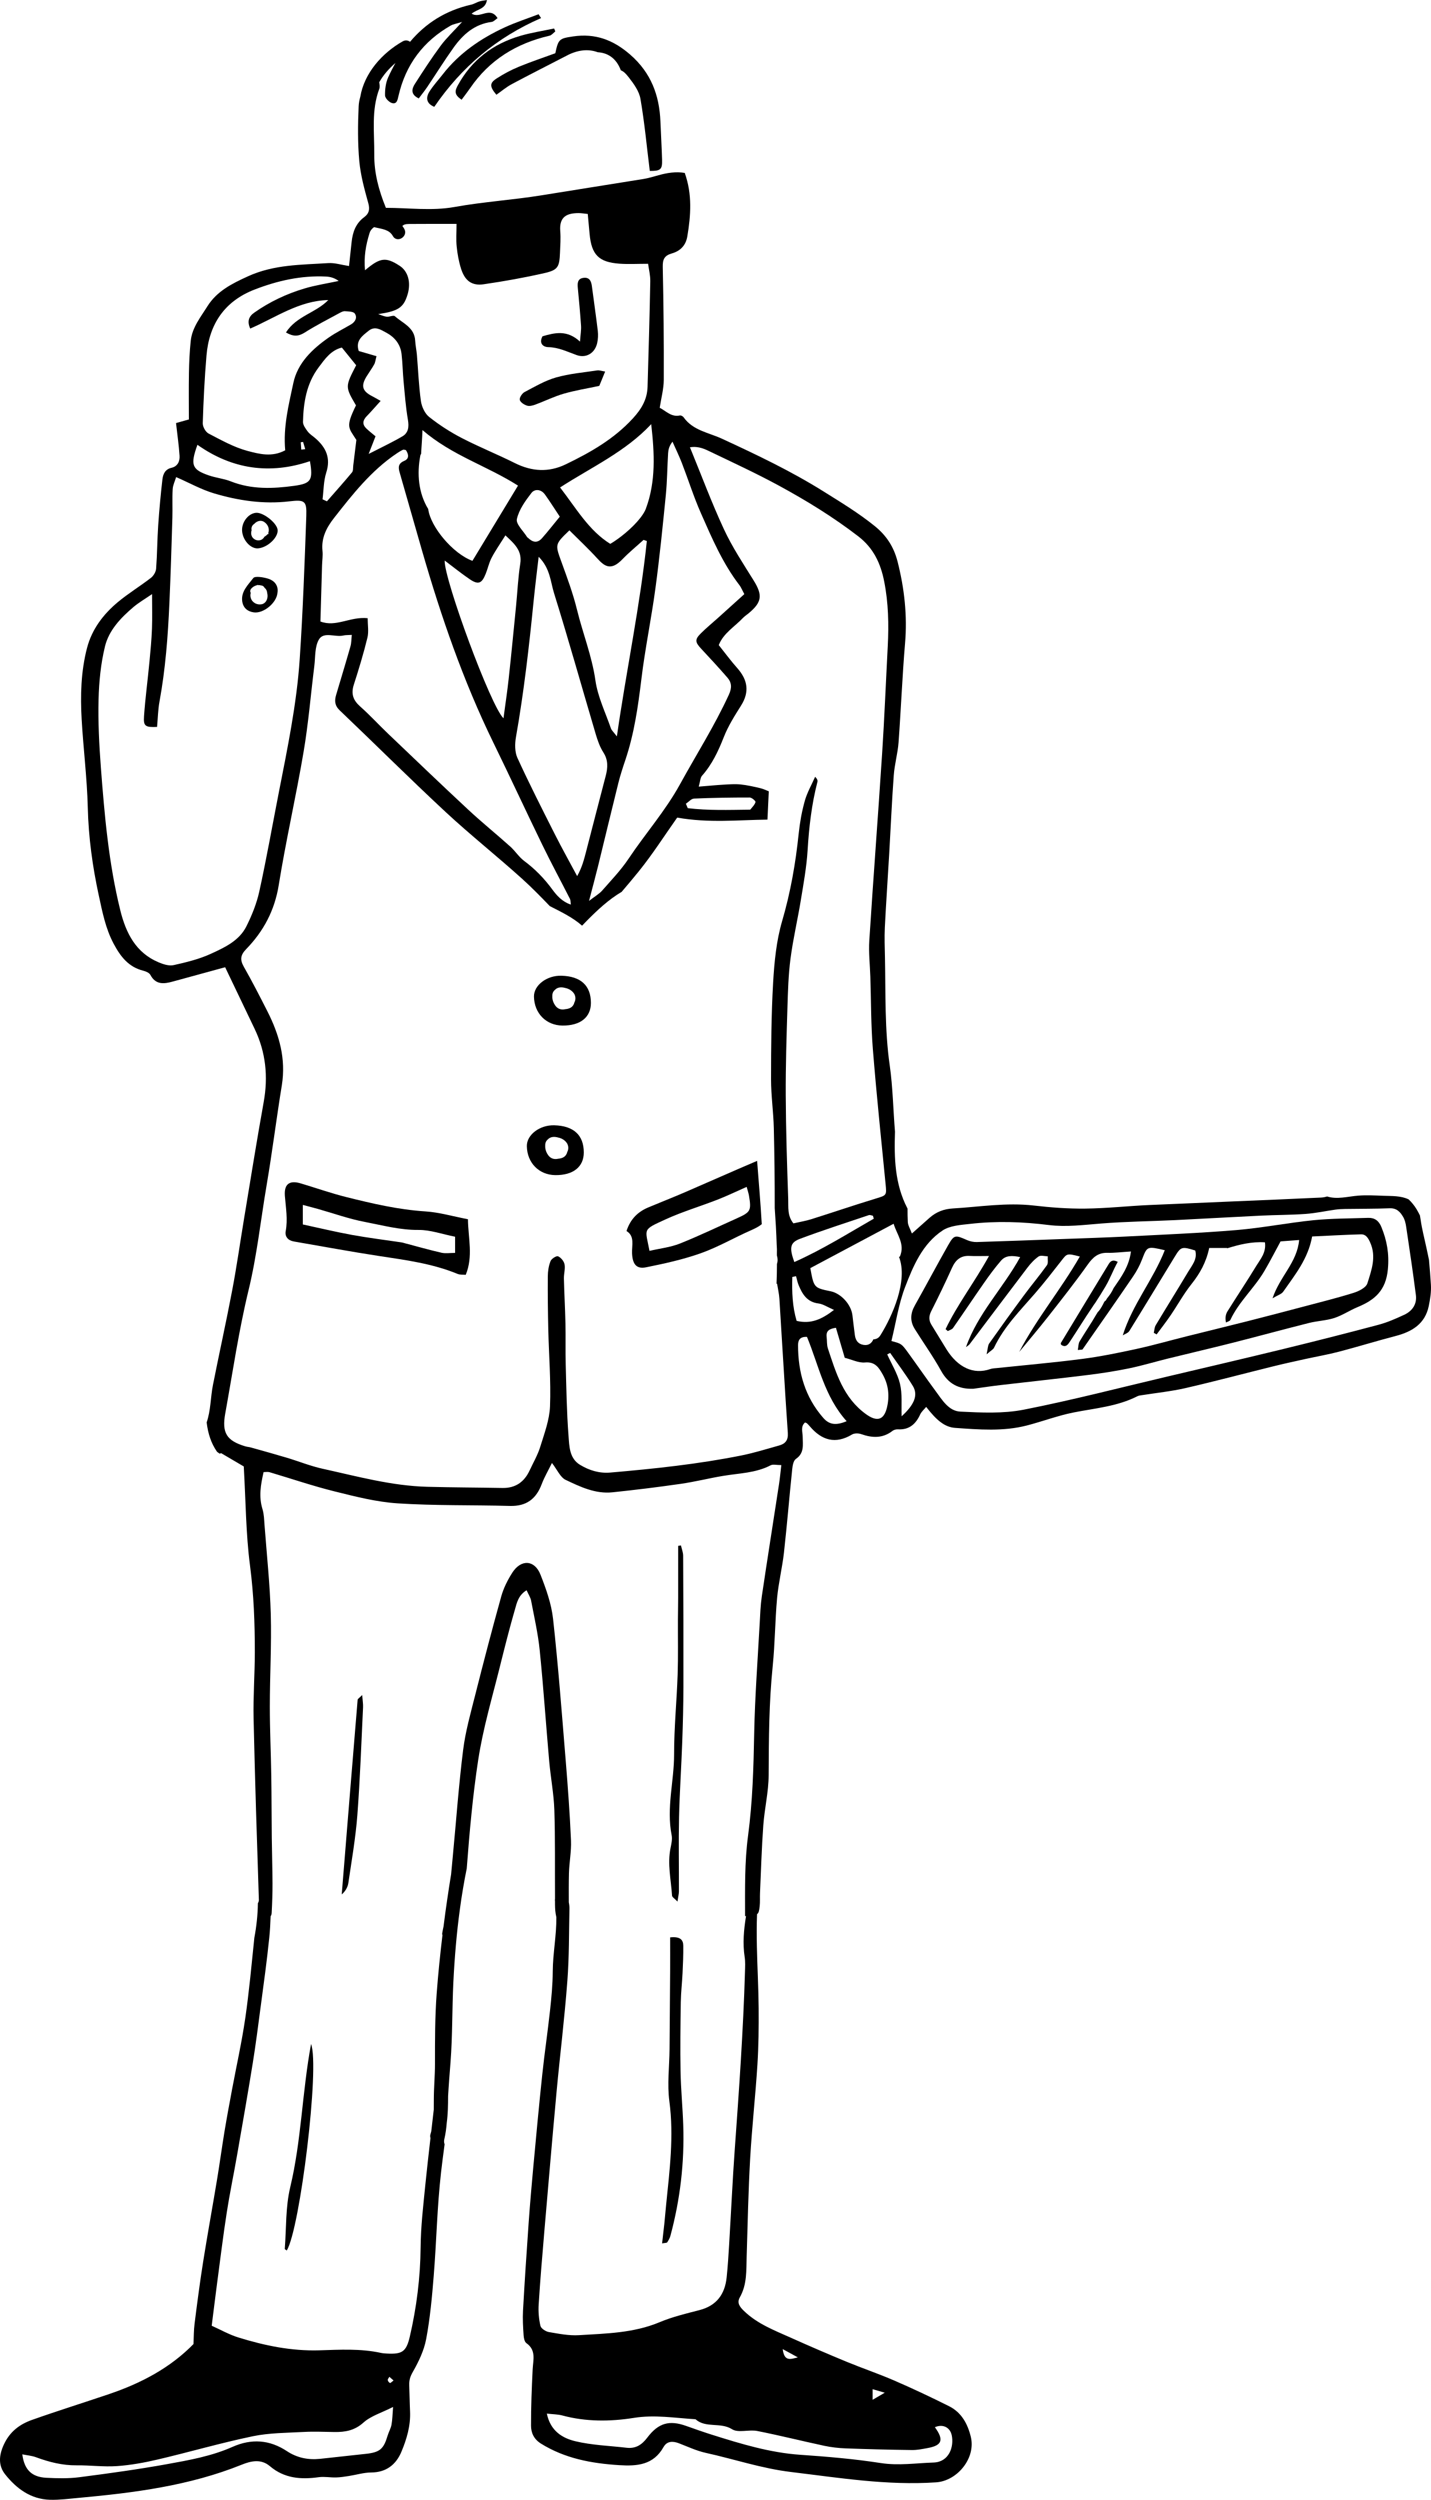 <?xml version="1.0" encoding="UTF-8"?>
<svg width="201px" height="351px" viewBox="0 0 201 351" version="1.1" xmlns="http://www.w3.org/2000/svg" xmlns:xlink="http://www.w3.org/1999/xlink">
    <!-- Generator: Sketch 51.2 (57519) - http://www.bohemiancoding.com/sketch -->
    <title>Artboard</title>
    <desc>Created with Sketch.</desc>
    <defs></defs>
    <g id="Artboard" stroke="none" stroke-width="1" fill="none" fill-rule="evenodd">
        <g id="Group-2" fill="#000000">
            <path d="M62.164,10.471 C61.535,11.281 60.821,12.04 60.292,12.909 C59.766,13.773 59.921,14.56 61,15 C64.825,9.407 69.774,5.242 76,2.539 C75.883,2.359 75.766,2.18 75.649,2 C74.07,2.605 72.452,3.128 70.921,3.832 C67.511,5.399 64.478,7.483 62.164,10.471" id="Fill-75"></path>
            <path d="M64.326,11.947 C63.92,12.687 63.706,13.26 64.84,14 C65.294,13.385 65.693,12.875 66.057,12.344 C68.73,8.443 72.499,6.091 77.192,5.011 C77.494,4.941 77.732,4.616 78,4.409 C77.944,4.272 77.887,4.137 77.831,4 C76.251,4.337 74.64,4.579 73.096,5.03 C69.196,6.167 66.246,8.449 64.326,11.947" id="Fill-76"></path>
            <path d="M78.001,7.477 C76.3,8.099 74.546,8.683 72.842,9.387 C71.774,9.828 70.737,10.385 69.765,11.012 C68.742,11.671 68.763,12.153 69.722,13.306 C70.435,12.808 71.114,12.226 71.885,11.814 C74.465,10.435 77.08,9.122 79.676,7.773 C81.177,6.994 82.651,6.848 83.956,7.333 C85.364,7.422 86.556,8.153 87.208,9.88 C87.557,9.996 87.884,10.305 88.309,10.853 C89.008,11.751 89.769,12.792 89.955,13.864 C90.528,17.166 90.837,20.513 91.269,24 C92.782,24.01 93.038,23.815 92.996,22.427 C92.942,20.642 92.836,18.857 92.765,17.071 C92.617,13.368 91.445,10.224 88.528,7.678 C86.137,5.591 83.595,4.652 80.486,5.116 C78.549,5.405 78.423,5.495 78.001,7.477" id="Fill-77"></path>
            <path d="M197.231,184.613 C196.075,185.148 194.891,185.674 193.667,186.001 C189.242,187.18 184.801,188.307 180.352,189.391 C174.853,190.731 169.34,192.016 163.831,193.315 C157.146,194.889 150.493,196.622 143.759,197.941 C140.889,198.503 137.839,198.348 134.886,198.206 C133.258,198.128 132.345,196.576 131.429,195.336 C130.112,193.551 128.853,191.723 127.549,189.929 C126.626,188.659 126.611,188.67 125.21,188.294 C125.853,185.665 126.222,183.092 127.128,180.727 C128.277,177.725 129.587,174.641 132.394,172.774 C133.429,172.086 134.929,171.998 136.242,171.848 C139.933,171.424 143.62,171.543 147.317,172.008 C149.765,172.315 152.231,171.988 154.693,171.792 C158.119,171.52 161.563,171.485 164.999,171.319 C169.043,171.124 173.084,170.883 177.128,170.687 C179.216,170.586 181.311,170.598 183.396,170.448 C184.785,170.348 186.16,170.043 187.544,169.849 C188.008,169.784 188.48,169.76 188.949,169.752 C191.032,169.718 193.117,169.736 195.198,169.654 C196.184,169.615 196.694,170.182 197.102,170.894 C197.33,171.294 197.443,171.783 197.512,172.246 C197.987,175.445 198.471,178.643 198.878,181.851 C199.041,183.132 198.366,184.088 197.231,184.613 Z M126.644,198.863 C126.587,197.264 126.754,195.733 126.418,194.32 C126.076,192.877 125.241,191.551 124.621,190.175 C124.758,190.104 124.893,190.032 125.03,189.961 C126.096,191.498 127.228,192.996 128.208,194.586 C128.991,195.858 128.456,197.216 126.644,198.863 Z M124.571,197.677 C124.125,199.469 123.115,199.626 121.643,198.567 C118.445,196.264 117.43,192.775 116.285,189.33 C116.12,188.831 116.174,188.261 116.111,187.726 C116.004,186.816 116.547,186.57 117.417,186.434 C117.866,187.962 118.258,189.298 118.655,190.649 C119.682,190.907 120.614,191.387 121.496,191.306 C122.904,191.177 123.431,192.008 123.972,192.963 C124.813,194.448 124.977,196.043 124.571,197.677 Z M115.638,199.088 C113.072,196.155 112.089,192.68 112.095,188.864 C112.096,188.218 112.323,187.656 113.349,187.713 C114.99,191.669 115.798,196.083 118.921,199.552 C117.379,200.196 116.459,200.027 115.638,199.088 Z M111.29,179.298 C111.465,179.263 111.641,179.227 111.815,179.192 C111.932,179.61 112.009,180.044 112.173,180.443 C112.701,181.723 113.363,182.823 114.962,183.021 C115.622,183.103 116.238,183.537 117.146,183.926 C115.425,185.248 113.928,185.939 111.896,185.466 C111.3,183.47 111.224,181.391 111.29,179.298 Z M112.378,173.938 C115.568,172.744 118.813,171.702 122.042,170.615 C122.204,170.561 122.42,170.67 122.611,170.703 C122.652,170.841 122.693,170.98 122.734,171.118 C119.063,173.218 115.477,175.474 111.572,177.206 C110.847,175.199 110.956,174.471 112.378,173.938 Z M114.496,109.066 C114,110.191 113.371,111.277 113.043,112.449 C112.624,113.939 112.348,115.488 112.187,117.03 C111.754,121.204 111.041,125.294 109.855,129.345 C109.049,132.101 108.763,135.057 108.596,137.944 C108.333,142.468 108.306,147.007 108.301,151.54 C108.299,153.832 108.638,156.123 108.692,158.417 C108.781,162.152 108.825,165.89 108.819,169.626 C108.94,171.345 109.042,173.064 109.095,174.784 C109.133,175.199 109.14,175.613 109.123,176.027 C109.124,176.113 109.124,176.2 109.125,176.286 C109.255,176.704 109.257,177.1 109.132,177.466 C109.129,178.379 109.112,179.29 109.073,180.203 C109.076,180.221 109.081,180.239 109.085,180.258 C109.109,180.259 109.131,180.261 109.154,180.263 C109.259,180.933 109.429,181.645 109.475,182.366 C109.873,188.643 110.226,194.923 110.657,201.197 C110.728,202.237 110.299,202.724 109.424,202.967 C107.683,203.451 105.953,203.997 104.185,204.353 C98.089,205.579 91.915,206.228 85.727,206.763 C84.176,206.897 82.765,206.456 81.485,205.687 C79.943,204.761 79.965,203.024 79.852,201.539 C79.599,198.244 79.55,194.933 79.461,191.628 C79.41,189.686 79.465,187.74 79.423,185.798 C79.378,183.707 79.257,181.617 79.207,179.526 C79.19,178.859 79.419,178.167 79.299,177.53 C79.216,177.092 78.792,176.576 78.388,176.399 C78.159,176.3 77.462,176.737 77.33,177.072 C77.066,177.738 76.95,178.5 76.945,179.223 C76.926,181.723 76.957,184.225 77.014,186.725 C77.097,190.308 77.394,193.896 77.255,197.469 C77.18,199.377 76.46,201.282 75.885,203.142 C75.529,204.295 74.905,205.366 74.39,206.469 C73.634,208.091 72.402,208.96 70.569,208.927 C67.055,208.862 63.54,208.853 60.027,208.762 C55.002,208.632 50.173,207.296 45.307,206.226 C43.602,205.852 41.963,205.181 40.283,204.68 C38.609,204.178 36.925,203.715 35.243,203.242 C34.984,203.169 34.706,203.159 34.449,203.08 C31.823,202.284 31.143,201.204 31.642,198.448 C32.69,192.672 33.532,186.844 34.914,181.148 C36.096,176.274 36.612,171.321 37.45,166.409 C38.244,161.749 38.826,157.054 39.585,152.388 C40.19,148.662 39.221,145.278 37.569,142.019 C36.5,139.913 35.423,137.808 34.255,135.756 C33.695,134.771 33.753,134.119 34.569,133.278 C37.013,130.765 38.578,127.844 39.152,124.27 C40.158,118.01 41.584,111.819 42.643,105.567 C43.32,101.58 43.647,97.532 44.15,93.514 C44.309,92.247 44.196,90.788 44.805,89.778 C45.487,88.648 47.069,89.5 48.224,89.232 C48.54,89.159 48.877,89.18 49.415,89.144 C49.349,89.759 49.364,90.274 49.229,90.747 C48.582,93.02 47.894,95.281 47.22,97.546 C46.976,98.37 46.993,99.052 47.715,99.741 C52.689,104.478 57.553,109.33 62.583,114.004 C66.085,117.258 69.844,120.233 73.392,123.44 C74.732,124.652 75.994,125.948 77.231,127.231 C78.809,128.037 80.446,128.815 81.761,129.975 C81.988,129.733 82.218,129.496 82.445,129.266 C83.915,127.78 85.506,126.295 87.317,125.227 C88.124,124.285 88.923,123.336 89.702,122.373 C91.676,119.932 93.371,117.266 95.119,114.799 C99.547,115.588 103.703,115.127 107.797,115.084 C107.866,113.629 107.919,112.51 107.985,111.112 C107.745,111.02 107.285,110.784 106.796,110.669 C105.878,110.452 104.951,110.24 104.015,110.145 C103.227,110.066 102.422,110.131 101.626,110.176 C100.571,110.237 99.519,110.341 98.144,110.452 C98.354,109.716 98.353,109.21 98.602,108.928 C100.017,107.333 100.889,105.472 101.664,103.502 C102.275,101.949 103.186,100.499 104.084,99.079 C105.309,97.141 105.022,95.458 103.556,93.806 C102.664,92.804 101.867,91.717 100.958,90.58 C101.602,88.92 103.171,88.014 104.346,86.776 C104.577,86.533 104.867,86.349 105.126,86.134 C107.038,84.556 107.142,83.572 105.857,81.501 C104.4,79.156 102.859,76.834 101.698,74.341 C99.966,70.621 98.535,66.761 96.91,62.802 C98.182,62.603 99.073,63.09 99.936,63.503 C103.093,65.017 106.274,66.49 109.35,68.158 C113.247,70.27 117.021,72.587 120.551,75.303 C122.69,76.949 123.692,79.097 124.193,81.632 C124.789,84.646 124.856,87.679 124.695,90.731 C124.43,95.733 124.234,100.739 123.908,105.736 C123.338,114.512 122.666,123.282 122.103,132.059 C121.995,133.739 122.194,135.439 122.248,137.131 C122.357,140.513 122.332,143.908 122.601,147.279 C123.106,153.613 123.768,159.934 124.391,166.259 C124.549,167.858 124.54,167.827 123,168.296 C119.976,169.215 116.985,170.238 113.97,171.185 C113.146,171.444 112.283,171.581 111.441,171.774 C110.568,170.691 110.752,169.486 110.714,168.386 C110.545,163.528 110.392,158.666 110.367,153.806 C110.346,149.688 110.479,145.569 110.604,141.452 C110.673,139.158 110.741,136.852 111.038,134.581 C111.396,131.845 112.033,129.148 112.48,126.422 C112.862,124.089 113.292,121.749 113.436,119.396 C113.635,116.142 114,112.933 114.819,109.777 C114.867,109.596 114.804,109.387 114.496,109.066 Z M109.41,208.47 C108.612,213.687 107.783,218.898 107.009,224.117 C106.821,225.386 106.775,226.677 106.705,227.96 C106.428,233.089 106.035,238.217 105.936,243.351 C105.844,248.161 105.713,252.956 105.076,257.731 C104.573,261.486 104.654,265.261 104.653,269.047 C104.701,269.044 104.743,269.041 104.788,269.038 C104.481,270.937 104.296,272.849 104.598,274.801 C104.7,275.464 104.661,276.153 104.641,276.83 C104.398,285.142 103.809,293.435 103.21,301.727 C102.889,306.181 102.687,310.645 102.419,315.102 C102.325,316.657 102.228,318.212 102.068,319.761 C101.821,322.135 100.657,323.745 98.238,324.367 C96.354,324.852 94.439,325.311 92.653,326.06 C89.002,327.588 85.147,327.65 81.319,327.883 C79.922,327.968 78.491,327.687 77.097,327.446 C76.649,327.369 76.001,326.95 75.912,326.576 C75.683,325.608 75.597,324.57 75.661,323.573 C75.885,320.069 76.179,316.568 76.479,313.068 C77.038,306.532 77.596,299.996 78.2,293.466 C78.642,288.685 79.263,283.769 79.693,278.13 C79.95,274.763 79.916,271.374 79.984,267.994 C79.99,267.702 79.957,267.4 79.894,267.108 C79.888,265.749 79.883,264.39 79.916,263.033 C79.955,261.487 80.268,259.94 80.201,258.404 C80.04,254.697 79.77,250.992 79.467,247.293 C78.921,240.628 78.416,233.959 77.685,227.314 C77.453,225.205 76.707,223.109 75.924,221.114 C75.093,218.995 73.183,218.899 71.947,220.839 C71.302,221.855 70.734,222.978 70.412,224.131 C69.124,228.746 67.914,233.382 66.741,238.026 C66.095,240.58 65.373,243.141 65.048,245.744 C64.428,250.703 64.074,255.695 63.599,260.673 C63.519,261.509 63.441,262.347 63.361,263.185 C62.964,265.623 62.608,268.062 62.297,270.508 C62.226,270.835 62.16,271.163 62.108,271.493 C62.097,271.561 62.114,271.633 62.149,271.714 C61.82,274.432 61.545,277.157 61.337,279.897 C61.087,283.208 61.097,286.506 61.097,289.823 C61.097,291.485 60.937,293.139 60.936,294.799 C60.935,295.274 60.937,295.746 60.929,296.214 C60.811,297.231 60.693,298.25 60.575,299.268 C60.541,299.395 60.51,299.522 60.47,299.649 C60.403,299.858 60.411,300.042 60.466,300.199 C60.208,302.429 59.954,304.659 59.731,306.891 C59.44,309.782 59.106,312.684 59.079,315.583 C59.039,319.808 58.517,323.949 57.571,328.049 C57.075,330.197 56.509,330.586 54.322,330.463 C54.053,330.448 53.779,330.432 53.517,330.375 C50.644,329.744 47.74,329.924 44.837,330.011 C40.947,330.128 37.183,329.35 33.498,328.211 C32.179,327.804 30.953,327.102 29.737,326.558 C30.021,324.319 30.262,322.319 30.528,320.322 C30.954,317.108 31.349,313.888 31.846,310.685 C32.259,308.019 32.816,305.376 33.28,302.716 C34.033,298.404 34.79,294.092 35.489,289.771 C35.919,287.11 36.26,284.435 36.613,281.762 C37.038,278.55 37.49,275.339 37.817,272.117 C37.921,271.098 37.978,270.076 38.013,269.051 C38.133,268.908 38.151,268.761 38.165,268.496 C38.235,267.153 38.282,265.805 38.277,264.458 C38.269,262.31 38.198,260.163 38.175,258.015 C38.143,255.117 38.152,252.219 38.105,249.321 C38.054,246.085 37.897,242.849 37.898,239.613 C37.9,235.291 38.153,230.965 38.034,226.647 C37.917,222.467 37.47,218.295 37.155,214.12 C37.099,213.379 37.086,212.609 36.871,211.909 C36.328,210.153 36.616,208.461 37.025,206.697 C37.332,206.697 37.605,206.637 37.84,206.706 C40.877,207.604 43.879,208.633 46.949,209.396 C49.881,210.125 52.86,210.893 55.854,211.086 C61.098,211.427 66.369,211.305 71.627,211.45 C73.913,211.513 75.301,210.486 76.086,208.397 C76.453,207.42 76.992,206.507 77.526,205.416 C78.281,206.385 78.701,207.431 79.449,207.788 C81.503,208.766 83.634,209.783 86.013,209.537 C89.228,209.203 92.439,208.807 95.637,208.344 C97.635,208.057 99.601,207.556 101.593,207.226 C103.843,206.852 106.162,206.835 108.259,205.737 C108.577,205.571 109.054,205.714 109.747,205.714 C109.622,206.749 109.542,207.614 109.41,208.47 Z M106.351,341.334 C109.508,341.955 112.632,342.744 115.778,343.415 C116.762,343.625 117.778,343.742 118.784,343.779 C121.885,343.894 124.986,343.97 128.088,344.011 C128.823,344.021 129.568,343.868 130.298,343.734 C132.325,343.361 132.619,342.597 131.314,340.806 C132.434,340.314 133.446,340.822 133.684,341.942 C134.023,343.543 133.311,345.693 131.137,345.765 C128.658,345.846 126.216,346.23 123.692,345.836 C119.963,345.255 116.186,344.939 112.417,344.679 C108.128,344.383 104.078,343.145 100.024,341.87 C98.802,341.486 97.594,341.057 96.388,340.629 C94.019,339.785 92.487,340.193 90.917,342.271 C90.153,343.283 89.28,343.843 88.001,343.691 C85.593,343.405 83.133,343.337 80.794,342.77 C79.02,342.341 77.321,341.361 76.809,338.894 C77.694,338.995 78.353,338.988 78.965,339.153 C82.293,340.05 85.678,340.031 89.015,339.498 C91.953,339.028 94.803,339.512 97.689,339.687 C99.148,340.983 101.183,340.056 102.824,341.089 C103.7,341.641 105.191,341.106 106.351,341.334 Z M112.068,331.002 C111.049,331.241 110.165,331.652 109.939,329.837 C110.798,330.307 111.352,330.611 112.068,331.002 Z M122.57,335.466 C123.034,335.601 123.466,335.726 124.275,335.961 C123.539,336.391 123.135,336.627 122.57,336.956 C122.57,336.373 122.57,336.004 122.57,335.466 Z M54.775,334.599 C54.633,334.525 54.479,334.339 54.464,334.185 C54.45,334.042 54.611,333.883 54.694,333.731 C54.861,333.878 55.029,334.026 55.279,334.246 C55.028,334.429 54.841,334.633 54.775,334.599 Z M54.99,340.457 C54.895,340.978 54.602,341.461 54.449,341.977 C53.882,343.89 53.349,344.338 51.362,344.549 C49.22,344.777 47.082,345.023 44.94,345.248 C43.279,345.423 41.711,345.099 40.318,344.177 C37.86,342.551 35.32,342.385 32.647,343.572 C29.731,344.867 26.602,345.425 23.5,345.986 C19.401,346.727 15.268,347.297 11.134,347.829 C9.604,348.026 8.029,347.989 6.483,347.906 C4.449,347.795 3.407,346.774 3.135,344.616 C3.834,344.759 4.478,344.808 5.06,345.023 C6.91,345.707 8.78,346.181 10.778,346.158 C12.66,346.137 14.554,346.399 16.424,346.267 C18.361,346.131 20.298,345.777 22.191,345.332 C26.636,344.289 31.03,343.006 35.497,342.078 C37.845,341.59 40.303,341.603 42.716,341.47 C44.13,341.391 45.551,341.464 46.969,341.482 C48.481,341.502 49.802,341.277 51.054,340.153 C52.092,339.22 53.579,338.789 55.212,337.962 C55.13,338.963 55.123,339.721 54.99,340.457 Z M29.577,133.942 C27.943,134.689 26.145,135.121 24.38,135.516 C23.745,135.658 22.948,135.4 22.305,135.132 C19.055,133.777 17.678,130.98 16.892,127.796 C15.265,121.204 14.678,114.463 14.166,107.721 C13.924,104.556 13.768,101.369 13.845,98.199 C13.904,95.715 14.159,93.185 14.742,90.777 C15.289,88.514 16.935,86.778 18.701,85.273 C19.485,84.604 20.394,84.083 21.358,83.417 C21.358,85.236 21.405,86.762 21.345,88.282 C21.284,89.835 21.141,91.385 20.992,92.933 C20.748,95.479 20.409,98.016 20.229,100.566 C20.129,101.981 20.418,102.135 22.063,102.067 C22.178,100.795 22.192,99.653 22.396,98.547 C23.241,93.953 23.59,89.313 23.796,84.658 C23.972,80.677 24.092,76.692 24.214,72.708 C24.255,71.37 24.179,70.026 24.254,68.691 C24.286,68.119 24.568,67.561 24.74,66.987 C26.62,67.811 28.281,68.744 30.06,69.274 C33.493,70.293 37.022,70.82 40.623,70.396 C42.771,70.144 43.1,70.295 43.024,72.431 C42.786,79.12 42.546,85.813 42.102,92.491 C41.676,98.898 40.353,105.184 39.122,111.476 C38.23,116.042 37.421,120.625 36.423,125.167 C36.051,126.858 35.383,128.521 34.605,130.075 C33.582,132.118 31.514,133.056 29.577,133.942 Z M27.731,62.453 C32.602,65.898 37.914,66.66 43.534,64.753 C44.002,67.437 43.671,67.887 41.363,68.209 C38.33,68.632 35.339,68.744 32.406,67.585 C31.421,67.197 30.326,67.098 29.322,66.749 C26.943,65.924 26.71,65.297 27.731,62.453 Z M29.002,49.925 C29.376,45.509 31.543,42.296 35.736,40.666 C38.968,39.41 42.32,38.655 45.82,38.832 C46.428,38.862 47.027,39.044 47.571,39.451 C45.959,39.798 44.316,40.042 42.741,40.514 C40.231,41.266 37.869,42.379 35.713,43.898 C34.946,44.439 34.686,45.11 35.147,46.135 C38.724,44.587 42.022,42.211 46.112,42.13 C44.365,43.931 41.64,44.37 40.165,46.683 C41.233,47.3 41.947,47.236 42.805,46.691 C44.381,45.692 46.055,44.847 47.695,43.95 C47.928,43.822 48.206,43.676 48.451,43.696 C48.932,43.734 49.625,43.727 49.831,44.02 C50.221,44.575 49.914,45.187 49.31,45.546 C48.273,46.16 47.18,46.693 46.193,47.38 C43.879,48.992 41.802,50.956 41.203,53.776 C40.552,56.842 39.759,59.938 40.061,63.225 C38.221,64.223 36.413,63.75 34.788,63.319 C32.871,62.81 31.072,61.795 29.29,60.869 C28.868,60.65 28.462,59.904 28.478,59.415 C28.58,56.249 28.735,53.081 29.002,49.925 Z M42.873,63.065 C42.688,63.088 42.503,63.111 42.318,63.134 C42.293,62.788 42.268,62.443 42.244,62.097 L42.573,62.052 C42.673,62.39 42.773,62.727 42.873,63.065 Z M50.002,56.92 C48.514,59.973 48.943,60.017 50.056,61.772 C49.89,63.137 49.757,64.247 49.618,65.357 C49.576,65.688 49.626,66.109 49.443,66.329 C48.298,67.708 47.101,69.043 45.921,70.392 C45.715,70.298 45.511,70.204 45.305,70.11 C45.466,68.855 45.444,67.541 45.825,66.358 C46.489,64.296 45.782,62.819 44.284,61.524 C43.927,61.215 43.502,60.96 43.224,60.591 C42.92,60.189 42.546,59.678 42.558,59.223 C42.626,56.498 43.05,53.856 44.754,51.584 C45.642,50.4 46.476,49.181 48.018,48.801 C48.69,49.632 49.36,50.458 50.029,51.284 C48.47,54.299 48.47,54.299 50.002,56.92 Z M51.803,46.428 C52.666,45.741 53.474,46.289 54.237,46.697 C55.433,47.336 56.236,48.318 56.401,49.687 C56.553,50.959 56.563,52.246 56.684,53.523 C56.855,55.336 56.992,57.16 57.297,58.952 C57.465,59.94 57.366,60.772 56.529,61.265 C55.109,62.1 53.608,62.798 51.781,63.738 C52.178,62.72 52.436,62.058 52.746,61.262 C52.36,60.936 51.895,60.579 51.472,60.179 C50.859,59.599 50.935,59.025 51.511,58.435 C52.142,57.788 52.731,57.101 53.466,56.291 C52.977,56.019 52.599,55.797 52.21,55.594 C50.876,54.896 50.68,54.162 51.495,52.845 C51.846,52.278 52.242,51.737 52.565,51.155 C52.717,50.878 52.744,50.531 52.883,50.012 C51.989,49.752 51.184,49.517 50.392,49.286 C49.897,47.816 50.918,47.134 51.803,46.428 Z M51.903,32.738 C52.017,32.369 52.256,32.077 52.558,31.883 C52.602,31.9 52.644,31.918 52.694,31.93 C53.625,32.152 54.664,32.213 55.173,33.131 C55.767,34.201 57.378,33.203 56.785,32.136 C56.704,31.988 56.613,31.854 56.517,31.729 C56.546,31.704 56.575,31.681 56.604,31.654 C56.85,31.427 57.373,31.451 57.77,31.447 C59.789,31.428 61.809,31.438 64.125,31.438 C64.125,32.665 64.044,33.657 64.147,34.629 C64.259,35.686 64.444,36.756 64.771,37.763 C65.311,39.434 66.286,40.155 67.939,39.914 C70.803,39.497 73.66,38.987 76.481,38.344 C78.37,37.914 78.573,37.489 78.657,35.497 C78.7,34.483 78.775,33.461 78.695,32.453 C78.53,30.385 79.671,29.933 81.25,29.92 C81.644,29.917 82.038,29.991 82.559,30.042 C82.647,31.017 82.728,31.947 82.817,32.876 C83.091,35.768 84.104,36.812 86.999,37.024 C88.26,37.116 89.532,37.039 91.033,37.039 C91.136,37.824 91.356,38.668 91.339,39.508 C91.244,44.44 91.102,49.371 90.958,54.302 C90.906,56.07 90.118,57.416 88.896,58.747 C86.229,61.655 82.93,63.525 79.465,65.198 C77.06,66.359 74.697,66.21 72.313,65.019 C69.85,63.789 67.288,62.762 64.845,61.496 C63.239,60.663 61.691,59.665 60.274,58.54 C59.668,58.059 59.233,57.102 59.12,56.304 C58.819,54.167 58.743,51.998 58.56,49.844 C58.503,49.17 58.352,48.504 58.316,47.829 C58.22,45.969 56.576,45.394 55.463,44.399 C55.264,44.221 54.699,44.515 54.316,44.471 C53.908,44.423 53.518,44.232 53.12,44.103 C55.919,43.69 56.706,43.216 57.263,41.294 C57.747,39.626 57.306,38.076 56.131,37.317 C54.186,36.062 53.405,36.147 51.27,37.95 C51.082,36.084 51.393,34.383 51.903,32.738 Z M90.714,71.44 C90.183,72.863 87.829,75.113 85.719,76.367 C82.689,74.473 80.959,71.406 78.67,68.444 C83.099,65.583 87.841,63.439 91.471,59.556 C91.93,63.649 92.144,67.611 90.714,71.44 Z M77.908,117.086 C76.123,113.552 74.327,110.019 72.679,106.42 C72.299,105.59 72.304,104.459 72.468,103.525 C73.591,97.156 74.322,90.739 74.962,84.308 C75.154,82.389 75.396,80.475 75.66,78.176 C77.287,79.806 77.319,81.676 77.823,83.292 C79.868,89.847 81.717,96.463 83.667,103.047 C83.933,103.945 84.25,104.866 84.748,105.644 C85.447,106.735 85.379,107.797 85.078,108.945 C84.157,112.464 83.25,115.986 82.34,119.508 C82.043,120.656 81.755,121.808 81.066,123.014 C80.011,121.039 78.917,119.084 77.908,117.086 Z M66.36,78.747 C63.662,77.773 60.467,74.006 60.147,71.475 C58.777,69.234 58.546,66.542 59.039,63.966 C59.058,63.867 59.099,63.789 59.152,63.727 C59.199,62.711 59.306,61.616 59.339,60.387 C63.525,63.979 68.363,65.388 72.76,68.185 C70.532,71.862 68.443,75.309 66.36,78.747 Z M73.075,79.164 C72.767,81.091 72.688,83.054 72.495,85 C72.156,88.428 71.824,91.858 71.452,95.284 C71.257,97.077 70.984,98.863 70.72,100.855 C68.924,99.153 62.366,81.311 62.458,78.703 C63.66,79.606 64.781,80.515 65.969,81.322 C67.171,82.139 67.662,81.955 68.213,80.594 C68.517,79.842 68.683,79.024 69.055,78.312 C69.581,77.308 70.24,76.374 70.991,75.172 C72.272,76.366 73.371,77.317 73.075,79.164 Z M79.981,74.466 C81.297,75.783 82.668,77.061 83.926,78.444 C85.003,79.63 85.889,80.117 87.434,78.517 C88.362,77.556 89.406,76.705 90.398,75.804 C90.55,75.858 90.703,75.912 90.856,75.966 C89.906,85.037 88.004,93.964 86.647,103.399 C86.199,102.802 85.908,102.556 85.801,102.246 C85.031,100.024 83.962,97.838 83.635,95.547 C83.143,92.11 81.856,88.927 81.044,85.601 C80.486,83.318 79.655,81.096 78.853,78.879 C77.966,76.428 77.919,76.445 79.981,74.466 Z M76.117,75.584 C75.496,76.285 74.817,76.159 74.187,75.536 C74.139,75.489 74.066,75.46 74.033,75.406 C73.513,74.559 72.446,73.586 72.601,72.885 C72.89,71.573 73.782,70.334 74.635,69.229 C75.121,68.598 76.01,68.691 76.545,69.434 C77.244,70.406 77.881,71.423 78.629,72.547 C77.736,73.634 76.957,74.637 76.117,75.584 Z M51.641,86.799 C49.151,86.553 47.233,88.1 45.007,87.268 C45.084,84.616 45.157,81.997 45.235,79.379 C45.255,78.703 45.368,78.019 45.298,77.353 C45.11,75.538 45.847,74.097 46.92,72.728 C49.54,69.385 52.163,66.052 55.746,63.652 C56.02,63.47 56.303,63.294 56.601,63.153 C56.703,63.105 56.859,63.174 57.009,63.191 C57.397,63.765 57.513,64.408 56.787,64.71 C55.916,65.072 55.929,65.624 56.134,66.338 C57.173,69.961 58.205,73.587 59.25,77.21 C61.924,86.487 65.056,95.592 69.304,104.285 C71.642,109.068 73.875,113.901 76.206,118.689 C77.441,121.229 78.784,123.715 80.066,126.232 C80.147,126.391 80.124,126.604 80.179,127.014 C78.942,126.595 78.195,125.728 77.582,124.895 C76.451,123.356 75.168,122.031 73.638,120.893 C72.891,120.339 72.37,119.49 71.669,118.862 C69.72,117.115 67.68,115.467 65.765,113.684 C61.97,110.154 58.229,106.565 54.477,102.986 C53.168,101.737 51.943,100.393 50.588,99.195 C49.604,98.325 49.285,97.425 49.692,96.155 C50.394,93.971 51.064,91.772 51.607,89.545 C51.815,88.689 51.641,87.74 51.641,86.799 Z M97.484,112.13 C100.087,112.017 102.696,111.975 105.304,111.978 C105.594,111.978 106.155,112.473 106.119,112.614 C106.018,112.999 105.667,113.32 105.405,113.658 C105.376,113.695 105.276,113.685 105.209,113.686 C102.336,113.726 99.46,113.815 96.603,113.476 C96.517,113.268 96.429,113.061 96.342,112.853 C96.722,112.601 97.093,112.147 97.484,112.13 Z M93.522,69.505 C93.715,67.562 93.726,65.601 93.842,63.649 C93.873,63.135 93.988,62.625 94.459,62.016 C94.902,63.017 95.385,64.001 95.779,65.02 C96.679,67.347 97.428,69.737 98.433,72.016 C99.982,75.529 101.493,79.077 103.86,82.159 C104.101,82.473 104.246,82.86 104.549,83.423 C103.307,84.544 102.079,85.655 100.848,86.764 C100.046,87.485 99.207,88.17 98.444,88.93 C97.566,89.803 97.626,90.168 98.511,91.113 C99.749,92.436 100.978,93.769 102.166,95.137 C102.791,95.855 102.817,96.587 102.379,97.541 C100.379,101.899 97.813,105.935 95.513,110.121 C93.449,113.874 90.648,117.039 88.303,120.553 C87.228,122.164 85.863,123.585 84.578,125.048 C84.173,125.509 83.602,125.826 82.735,126.498 C83.255,124.498 83.657,123.02 84.023,121.533 C84.97,117.676 85.889,113.813 86.85,109.96 C87.126,108.851 87.484,107.761 87.849,106.678 C89.081,103.007 89.623,99.214 90.086,95.382 C90.604,91.098 91.49,86.86 92.066,82.582 C92.651,78.236 93.089,73.87 93.522,69.505 Z M125.52,171.828 C125.985,173.382 127.16,174.67 126.395,176.449 C126.353,176.458 126.313,176.461 126.272,176.467 C127.577,179.818 125.331,184.817 123.659,187.494 C123.41,187.893 123.045,188.055 122.681,188.053 C122.441,188.575 122.045,188.943 121.327,188.843 C120.526,188.732 120.177,188.199 120.074,187.47 C119.942,186.535 119.856,185.593 119.732,184.656 C119.532,183.136 118.127,181.608 116.669,181.308 C114.324,180.824 114.321,180.821 113.818,178.058 C117.638,176.023 121.503,173.966 125.52,171.828 Z M200.986,180.38 C200.911,179.219 200.826,178.058 200.716,176.898 C200.596,176.32 200.474,175.741 200.35,175.165 C200.07,173.868 199.727,172.565 199.542,171.251 C199.513,171.049 199.481,170.851 199.442,170.657 C199.292,170.348 199.13,170.046 198.955,169.759 C198.647,169.253 198.278,168.805 197.863,168.41 C196.788,167.882 195.497,167.943 194.321,167.899 C193.143,167.856 191.93,167.785 190.753,167.882 C189.321,167.999 187.801,168.448 186.411,167.996 C186.134,168.081 185.851,168.138 185.576,168.151 C177.554,168.523 169.528,168.834 161.505,169.195 C158.477,169.331 155.454,169.666 152.426,169.701 C150.006,169.729 147.57,169.541 145.163,169.266 C141.361,168.831 137.619,169.455 133.852,169.679 C132.574,169.754 131.499,170.166 130.559,171 C129.782,171.689 129.007,172.381 128.086,173.199 C127.842,172.542 127.536,172.065 127.51,171.572 C127.477,170.946 127.473,170.319 127.474,169.692 C127.457,169.665 127.44,169.637 127.425,169.607 C125.696,166.258 125.582,162.59 125.711,158.905 C125.454,155.8 125.412,152.669 124.972,149.593 C124.252,144.557 124.406,139.505 124.303,134.453 C124.274,133.048 124.217,131.638 124.285,130.237 C124.454,126.806 124.696,123.38 124.895,119.951 C125.111,116.249 125.269,112.541 125.54,108.842 C125.653,107.306 126.096,105.793 126.21,104.257 C126.554,99.617 126.733,94.965 127.125,90.33 C127.455,86.432 127.036,82.656 126.08,78.877 C125.555,76.799 124.52,75.207 122.884,73.88 C120.629,72.053 118.166,70.562 115.711,69.025 C111.132,66.157 106.287,63.851 101.399,61.596 C99.543,60.739 97.326,60.451 96.013,58.582 C95.914,58.442 95.648,58.303 95.496,58.335 C94.27,58.592 93.552,57.7 92.664,57.257 C92.876,55.869 93.23,54.604 93.235,53.337 C93.255,48.057 93.21,42.775 93.091,37.495 C93.066,36.417 93.32,35.884 94.366,35.584 C95.535,35.25 96.327,34.489 96.544,33.182 C97.032,30.24 97.256,27.318 96.182,24.282 C94.993,24.076 93.75,24.254 92.51,24.6 C91.799,24.799 91.087,25.016 90.361,25.134 C85.642,25.902 80.917,26.631 76.198,27.403 C72.082,28.075 67.918,28.326 63.795,29.071 C60.669,29.636 57.358,29.183 54.203,29.183 C53.169,26.643 52.549,24.246 52.571,21.694 C52.596,18.606 52.139,15.494 53.274,12.478 C53.369,12.226 53.334,11.924 53.264,11.554 C53.838,10.531 54.649,9.612 55.551,8.837 C55.187,9.481 54.845,10.15 54.53,10.847 C54.181,11.62 54.062,12.556 54.083,13.409 C54.093,13.788 54.659,14.367 55.071,14.475 C55.742,14.651 55.842,14.039 55.975,13.457 C56.973,9.099 59.432,5.801 63.313,3.588 C63.661,3.39 64.088,3.335 64.91,3.079 C63.68,4.428 62.689,5.35 61.897,6.421 C60.622,8.145 59.452,9.951 58.292,11.757 C57.841,12.459 57.62,13.24 58.818,13.82 C59.231,13.268 59.643,12.761 60.006,12.221 C61.245,10.379 62.417,8.491 63.708,6.687 C65.03,4.837 66.665,3.381 69.063,3.078 C69.329,3.044 69.564,2.766 69.889,2.55 C68.811,0.821 67.466,2.685 66.248,1.919 C67.049,1.266 68.21,1.291 68.393,0 C67.948,0.082 67.626,0.109 67.326,0.204 C66.943,0.326 66.591,0.56 66.204,0.648 C62.541,1.477 59.747,3.311 57.594,5.872 C57.322,5.663 56.949,5.589 56.565,5.807 C53.677,7.443 51.172,10.253 50.608,13.586 C50.484,14.029 50.398,14.476 50.378,14.919 C50.262,17.485 50.235,20.077 50.468,22.631 C50.649,24.627 51.199,26.602 51.735,28.545 C51.976,29.418 51.82,30.002 51.162,30.486 C49.973,31.359 49.535,32.59 49.389,33.982 C49.278,35.043 49.161,36.103 49.025,37.353 C47.945,37.19 47.023,36.887 46.124,36.943 C42.309,37.189 38.489,37.128 34.832,38.796 C32.556,39.833 30.458,40.888 29.124,43.02 C28.172,44.543 26.982,45.996 26.788,47.877 C26.635,49.354 26.567,50.846 26.54,52.332 C26.501,54.549 26.53,56.766 26.53,58.897 C25.719,59.124 25.109,59.295 24.726,59.402 C24.916,61.097 25.124,62.539 25.22,63.989 C25.273,64.779 24.953,65.487 24.08,65.687 C23.183,65.894 22.897,66.582 22.812,67.324 C22.567,69.464 22.366,71.611 22.221,73.76 C22.085,75.785 22.083,77.82 21.929,79.843 C21.895,80.296 21.57,80.851 21.206,81.133 C19.679,82.314 18.012,83.324 16.534,84.559 C14.494,86.265 12.904,88.366 12.223,90.984 C11.367,94.272 11.28,97.651 11.471,101.02 C11.705,105.135 12.228,109.24 12.328,113.357 C12.43,117.564 12.996,121.685 13.885,125.773 C14.385,128.072 14.826,130.376 15.966,132.513 C16.935,134.328 18.055,135.781 20.135,136.301 C20.497,136.391 20.967,136.594 21.123,136.886 C21.876,138.305 23.027,138.162 24.266,137.822 C26.649,137.17 29.032,136.518 31.624,135.809 C32.977,138.637 34.369,141.549 35.764,144.46 C37.339,147.748 37.682,151.163 37.037,154.75 C36.067,160.133 35.207,165.536 34.31,170.932 C33.744,174.332 33.264,177.749 32.622,181.135 C31.779,185.585 30.791,190.009 29.913,194.454 C29.567,196.203 29.604,198.085 29.025,199.723 C29.223,201.299 29.641,202.627 30.478,203.836 C30.597,203.935 30.722,204.025 30.851,204.109 C30.923,204.087 30.996,204.066 31.069,204.043 C32.116,204.659 33.258,205.329 34.24,205.906 C34.518,210.706 34.529,215.325 35.122,219.868 C35.651,223.912 35.794,227.941 35.792,231.991 C35.79,235.095 35.55,238.203 35.618,241.304 C35.809,249.815 36.087,258.324 36.363,266.834 C36.337,266.989 36.299,267.129 36.222,267.226 C36.201,268.853 36.031,270.477 35.725,272.085 C35.337,275.835 34.999,279.593 34.459,283.322 C33.966,286.723 33.21,290.085 32.579,293.466 C32.221,295.389 31.86,297.311 31.54,299.242 C31.166,301.509 30.86,303.788 30.484,306.055 C29.843,309.917 29.137,313.769 28.524,317.634 C28.069,320.502 27.696,323.384 27.33,326.265 C27.209,327.211 27.225,328.175 27.179,329.131 C23.889,332.492 19.81,334.628 15.385,336.133 C11.76,337.365 8.101,338.501 4.493,339.781 C2.76,340.396 1.371,341.426 0.533,343.257 C-0.169,344.79 -0.249,346.203 0.727,347.43 C2.313,349.427 4.329,350.921 7.021,350.995 C8.359,351.032 9.706,350.851 11.044,350.729 C18.847,350.015 26.595,349.031 33.944,346.072 C35.299,345.526 36.674,345.226 37.925,346.288 C39.948,348.003 42.278,348.171 44.765,347.824 C45.558,347.713 46.385,347.882 47.194,347.861 C47.797,347.846 48.4,347.75 48.998,347.658 C50.05,347.496 51.098,347.165 52.148,347.162 C54.266,347.155 55.635,346.035 56.378,344.265 C57.13,342.474 57.692,340.577 57.597,338.567 C57.539,337.351 57.527,336.132 57.482,334.916 C57.457,334.244 57.601,333.714 57.971,333.068 C58.797,331.624 59.56,330.039 59.863,328.42 C60.409,325.505 60.682,322.53 60.92,319.567 C61.311,314.726 61.399,309.854 61.949,305.034 C62.1,303.714 62.271,302.397 62.45,301.079 C62.369,300.874 62.346,300.634 62.41,300.365 C62.592,299.599 62.691,298.822 62.753,298.042 C62.915,296.826 62.938,295.569 62.939,294.322 C63.027,292.748 63.157,291.178 63.278,289.605 C63.567,285.841 63.496,282.055 63.682,278.285 C63.85,274.852 64.137,271.429 64.601,268.033 C64.859,266.135 65.174,264.245 65.557,262.368 C65.948,257.267 66.393,252.189 67.168,247.122 C67.843,242.709 69.105,238.462 70.178,234.159 C70.862,231.413 71.551,228.666 72.339,225.948 C72.601,225.041 72.807,223.996 73.965,223.286 C74.215,223.849 74.512,224.285 74.603,224.761 C75.045,227.081 75.574,229.397 75.811,231.742 C76.335,236.919 76.683,242.114 77.142,247.298 C77.344,249.579 77.786,251.848 77.862,254.13 C77.995,258.186 77.93,262.247 77.957,266.307 C77.957,266.407 77.957,266.508 77.957,266.608 C77.94,266.716 77.934,266.82 77.949,266.906 C77.952,266.919 77.953,266.932 77.955,266.946 C77.953,267.548 77.957,268.152 78.055,268.738 C78.08,268.892 78.112,269.044 78.147,269.196 C78.174,271.746 77.653,274.273 77.641,276.819 C77.633,278.635 77.457,280.456 77.261,282.263 C76.933,285.278 76.486,288.28 76.166,291.296 C75.716,295.532 75.325,299.774 74.931,304.016 C74.682,306.71 74.446,309.407 74.255,312.107 C73.962,316.222 73.693,320.338 73.461,324.457 C73.396,325.599 73.471,326.751 73.545,327.895 C73.57,328.279 73.673,328.813 73.936,329 C75.347,330 74.882,331.363 74.818,332.696 C74.689,335.326 74.58,337.961 74.589,340.592 C74.593,341.595 74.989,342.491 75.995,343.115 C79.369,345.205 83.078,345.887 86.96,346.133 C89.505,346.294 91.775,346.117 93.2,343.593 C93.678,342.746 94.485,342.73 95.338,343.054 C96.591,343.531 97.826,344.12 99.124,344.406 C103.118,345.285 106.999,346.602 111.102,347.094 C117.878,347.908 124.611,349.014 131.485,348.547 C134.474,348.344 137.081,345.138 136.366,342.175 C135.921,340.328 135.049,338.727 133.302,337.854 C130.779,336.591 128.224,335.386 125.636,334.265 C123.428,333.307 121.141,332.535 118.915,331.617 C116.307,330.54 113.714,329.423 111.14,328.268 C108.813,327.223 106.403,326.319 104.509,324.49 C103.919,323.921 103.467,323.362 103.92,322.564 C104.943,320.758 104.82,318.787 104.878,316.826 C105.013,312.236 105.111,307.645 105.37,303.062 C105.619,298.679 106.108,294.309 106.387,289.927 C106.554,287.298 106.581,284.655 106.562,282.018 C106.541,279.122 106.374,276.227 106.312,273.33 C106.28,271.811 106.274,270.288 106.336,268.77 C106.586,268.592 106.633,268.273 106.704,267.652 C106.773,267.05 106.723,266.435 106.75,265.827 C106.894,262.65 106.985,259.468 107.214,256.297 C107.384,253.945 107.957,251.608 107.965,249.262 C107.984,244.128 108.017,239.009 108.539,233.893 C108.861,230.738 108.861,227.55 109.151,224.391 C109.347,222.25 109.875,220.14 110.115,218.001 C110.55,214.113 110.867,210.213 111.271,206.322 C111.324,205.806 111.442,205.089 111.791,204.85 C112.997,204.026 112.755,202.885 112.746,201.746 C112.741,201.067 112.419,200.294 113.081,199.728 C113.231,199.796 113.306,199.809 113.352,199.854 C113.496,199.993 113.635,200.138 113.764,200.291 C115.435,202.247 117.346,202.815 119.678,201.421 C120.006,201.224 120.579,201.231 120.96,201.365 C122.517,201.91 123.98,201.981 125.363,200.911 C125.559,200.76 125.871,200.679 126.122,200.694 C127.706,200.785 128.631,199.957 129.253,198.598 C129.43,198.21 129.795,197.908 130.093,197.543 C131.554,199.439 132.706,200.386 134.153,200.489 C137.523,200.729 140.914,201.012 144.245,200.15 C146.446,199.58 148.593,198.762 150.817,198.322 C153.846,197.724 156.95,197.481 159.763,196.045 C159.938,195.955 160.152,195.936 160.352,195.904 C162.409,195.576 164.493,195.368 166.518,194.903 C170.641,193.956 174.731,192.864 178.84,191.849 C180.338,191.479 181.846,191.15 183.353,190.818 C184.924,190.471 186.514,190.2 188.068,189.793 C190.73,189.097 193.36,188.285 196.022,187.591 C198.329,186.99 200.164,185.898 200.685,183.38 C200.887,182.398 201.049,181.371 200.986,180.38 Z" id="Fill-78"></path>
            <path d="M95.59,290.862 C95.529,287.616 95.575,284.368 95.623,281.122 C95.643,279.771 95.807,278.422 95.871,277.071 C95.934,275.781 95.991,274.489 95.975,273.199 C95.966,272.456 95.639,271.866 94.13,272.027 C94.13,273.648 94.138,275.196 94.129,276.744 C94.105,280.623 94.079,283.925 94.045,287.736 C94.023,290.175 93.697,292.644 94.02,295.047 C94.68,299.953 94.046,304.789 93.559,309.647 C93.47,310.526 93.399,311.407 93.308,312.286 C93.215,313.169 93.108,314.05 93,315 C93.441,314.917 93.666,314.929 93.713,314.856 C93.896,314.569 94.078,314.265 94.163,313.949 C95.542,308.832 96.146,303.642 95.97,298.389 C95.886,295.879 95.636,293.372 95.59,290.862" id="Fill-79"></path>
            <path d="M95.649,217 C95.519,217.018 95.388,217.035 95.257,217.053 C95.257,219.486 95.261,221.917 95.255,224.349 C95.254,225.368 95.227,226.387 95.222,227.406 C95.21,229.975 95.268,232.548 95.182,235.114 C95.056,238.849 94.681,242.581 94.685,246.313 C94.69,250.105 93.585,253.851 94.339,257.67 C94.452,258.24 94.308,258.894 94.185,259.487 C93.72,261.734 94.26,263.942 94.395,266.164 C94.408,266.379 94.755,266.573 95.158,267 C95.26,266.307 95.361,265.936 95.362,265.566 C95.373,262.097 95.304,258.626 95.381,255.16 C95.461,251.63 95.702,248.104 95.829,244.575 C95.923,241.993 95.989,239.41 95.995,236.828 C96.01,230.702 95.988,224.576 95.957,218.449 C95.954,217.966 95.756,217.484 95.649,217" id="Fill-80"></path>
            <path d="M50.233,238.673 C49.477,247.78 48.739,256.89 48,266 C48.505,265.557 48.839,265.002 48.928,264.398 C49.395,261.237 49.947,258.078 50.192,254.889 C50.578,249.843 50.749,244.775 50.996,239.714 C51.018,239.267 50.936,238.814 50.875,238 C50.469,238.415 50.244,238.532 50.233,238.673" id="Fill-81"></path>
            <path d="M40.77,307.09 C40.101,309.885 40.222,312.86 40,315.755 C39.994,315.83 40.18,315.918 40.278,316 C42.146,312.949 44.936,290.133 43.69,287 C42.432,293.815 42.335,300.547 40.77,307.09" id="Fill-82"></path>
            <path d="M63.923,175.921 C63.196,175.921 62.586,176.029 62.026,175.901 C60.286,175.502 58.566,175.012 56.838,174.557 C56.708,174.524 56.58,174.472 56.448,174.453 C54.124,174.105 51.79,173.821 49.478,173.402 C47.171,172.983 44.886,172.431 42.533,171.926 C42.533,170.949 42.533,170.21 42.533,169.183 C43.289,169.383 43.964,169.554 44.633,169.742 C46.829,170.361 48.995,171.142 51.226,171.568 C53.727,172.045 56.196,172.722 58.802,172.697 C60.439,172.682 62.08,173.284 63.923,173.649 C63.923,174.533 63.923,175.182 63.923,175.921 Z M59.755,170.094 C55.969,169.852 52.306,168.996 48.651,168.085 C46.493,167.546 44.385,166.8 42.25,166.163 C40.65,165.685 39.884,166.254 40.014,167.932 C40.142,169.576 40.443,171.195 40.129,172.864 C39.989,173.611 40.45,174.176 41.26,174.314 C45.255,174.998 49.242,175.747 53.248,176.356 C56.985,176.925 60.729,177.412 64.271,178.87 C64.61,179.009 65.022,178.96 65.417,179 C66.486,176.394 65.765,173.863 65.726,171.193 C63.59,170.784 61.687,170.219 59.755,170.094 Z" id="Fill-83"></path>
            <path d="M103.546,171.046 C100.87,172.246 98.222,173.523 95.502,174.608 C94.196,175.129 92.75,175.284 91.228,175.637 C90.637,172.456 90.146,172.738 93.502,171.205 C95.866,170.127 98.374,169.382 100.799,168.437 C102.127,167.919 103.415,167.296 104.878,166.65 C105.014,167.162 105.141,167.522 105.204,167.893 C105.553,169.973 105.432,170.199 103.546,171.046 Z M106.336,163.003 C102.939,164.445 99.57,165.954 96.181,167.416 C94.487,168.147 92.767,168.817 91.066,169.531 C89.615,170.141 88.551,171.148 88,172.848 C89.194,173.58 88.73,174.844 88.779,175.982 C88.845,177.499 89.391,178.215 90.739,177.944 C93.343,177.421 95.962,176.846 98.461,175.958 C100.88,175.098 103.138,173.774 105.501,172.738 C106.137,172.459 106.632,172.192 107,171.886 C106.827,168.923 106.571,165.961 106.346,163 C106.343,163.001 106.339,163.002 106.336,163.003 Z" id="Fill-84"></path>
            <path d="M79.679,161.753 C79.541,162.303 79.165,162.599 78.543,162.684 C78.498,162.69 78.455,162.693 78.413,162.696 C77.932,162.812 77.428,162.725 77.069,162.288 C76.764,161.914 76.567,161.415 76.579,160.93 C76.569,160.756 76.587,160.584 76.641,160.427 C76.639,160.42 76.638,160.415 76.636,160.408 C76.64,160.408 76.643,160.408 76.646,160.409 C76.705,160.248 76.802,160.104 76.949,159.986 C77.328,159.587 77.876,159.567 78.399,159.722 C78.65,159.771 78.89,159.864 79.102,159.997 C79.346,160.152 79.531,160.344 79.653,160.555 C79.662,160.556 79.671,160.556 79.681,160.556 C79.684,160.579 79.686,160.6 79.69,160.623 C79.869,160.977 79.873,161.38 79.679,161.753 Z M77.861,158.002 C75.809,157.943 73.971,159.342 74,160.938 C74.044,163.281 75.71,164.973 77.998,165 C80.51,165.028 82.003,163.839 82,161.813 C81.996,159.384 80.58,158.079 77.861,158.002 Z" id="Fill-85"></path>
            <path d="M80.679,140.754 C80.541,141.304 80.165,141.6 79.543,141.685 C79.498,141.691 79.455,141.694 79.413,141.697 C78.932,141.813 78.428,141.726 78.071,141.288 C77.765,140.915 77.567,140.416 77.58,139.93 C77.57,139.755 77.588,139.585 77.641,139.428 C77.64,139.421 77.638,139.415 77.636,139.409 C77.64,139.409 77.643,139.409 77.648,139.409 C77.705,139.249 77.802,139.104 77.95,138.987 C78.328,138.587 78.876,138.568 79.399,138.722 C79.65,138.772 79.891,138.865 80.102,138.998 C80.346,139.153 80.532,139.345 80.653,139.556 C80.663,139.556 80.672,139.557 80.681,139.557 C80.685,139.58 80.687,139.601 80.69,139.623 C80.869,139.978 80.873,140.38 80.679,140.754 Z M78.861,137.002 C76.81,136.944 74.971,138.342 75,139.939 C75.044,142.281 76.71,143.974 78.998,144 C81.511,144.028 83.003,142.84 83,140.813 C82.996,138.384 81.58,137.08 78.861,137.002 Z" id="Fill-86"></path>
            <path d="M35.327,74.364 C35.285,74.008 35.454,73.723 35.713,73.557 C36.078,73.158 36.658,72.954 37.147,73.315 C37.573,73.629 37.816,74.076 37.743,74.609 C37.731,74.695 37.705,74.776 37.669,74.853 C37.695,74.882 37.721,74.912 37.748,74.941 C37.679,74.974 37.614,75.006 37.55,75.037 C37.447,75.164 37.311,75.268 37.16,75.345 C37.022,75.59 36.815,75.79 36.525,75.85 C35.881,75.984 35.307,75.548 35.278,74.891 C35.271,74.739 35.295,74.588 35.345,74.449 C35.34,74.42 35.331,74.393 35.327,74.364 Z M36.253,76.996 C37.599,76.883 39.112,75.443 38.993,74.387 C38.885,73.424 36.994,71.931 35.974,72.002 C34.905,72.078 33.949,73.286 34.002,74.496 C34.061,75.822 35.196,77.084 36.253,76.996 Z" id="Fill-87"></path>
            <path d="M35.196,83.85 C35.154,83.655 35.165,83.451 35.215,83.255 C35.118,83.066 35.119,82.831 35.304,82.631 C35.511,82.407 35.794,82.234 36.092,82.173 L36.092,82.085 C36.119,82.113 36.141,82.137 36.167,82.163 C36.326,82.141 36.489,82.149 36.647,82.203 C36.888,82.203 37.068,82.343 37.156,82.526 C37.337,82.673 37.47,82.877 37.514,83.131 C37.521,83.172 37.525,83.215 37.529,83.258 C37.563,83.388 37.581,83.522 37.584,83.658 C37.589,84.149 37.33,84.732 36.76,84.841 C36.022,84.982 35.343,84.546 35.196,83.85 Z M38.973,83.222 C39.125,82.293 38.628,81.567 37.701,81.265 C37.031,81.045 35.82,80.854 35.588,81.156 C34.856,82.105 33.839,83.046 34.021,84.413 C34.141,85.308 34.723,85.853 35.64,85.983 C37.018,86.18 38.877,84.639 38.973,83.222 Z" id="Fill-88"></path>
            <path d="M77.011,48.742 C78.472,48.768 79.689,49.395 80.997,49.857 C82.331,50.329 83.547,49.593 83.873,48.202 C84.005,47.636 84.032,47.016 83.964,46.437 C83.721,44.353 83.406,42.276 83.14,40.193 C83.045,39.443 82.768,38.878 81.9,39.023 C81.128,39.151 81.096,39.764 81.156,40.403 C81.323,42.173 81.496,43.944 81.613,45.718 C81.655,46.33 81.54,46.951 81.468,47.967 C79.647,46.281 77.936,46.723 76.207,47.214 C75.691,48.129 76.206,48.726 77.011,48.742" id="Fill-89"></path>
            <path d="M74.027,56.957 C74.374,57.067 74.83,56.946 75.199,56.809 C76.529,56.318 77.817,55.673 79.171,55.282 C80.787,54.815 82.455,54.55 84.177,54.181 C84.418,53.591 84.675,52.963 85,52.169 C84.503,52.092 84.183,51.965 83.886,52.009 C81.95,52.302 79.976,52.466 78.098,53.001 C76.556,53.44 75.112,54.293 73.67,55.054 C73.335,55.231 72.936,55.849 73.009,56.145 C73.094,56.494 73.627,56.829 74.027,56.957" id="Fill-90"></path>
            <path d="M153.836,182.943 C154.341,182.167 154.841,181.382 155.3,180.594 C155.944,179.49 156.374,178.293 157,177.182 C156.472,176.898 156.077,176.914 155.74,177.467 C153.487,181.162 151.249,184.865 149.01,188.568 C148.982,188.614 149.022,188.7 149.034,188.807 C149.703,189.293 150.025,188.758 150.311,188.328 C151.356,186.749 152.343,185.135 153.407,183.569 C153.544,183.366 153.678,183.142 153.836,182.943" id="Fill-91"></path>
            <path d="M192.062,180.199 C191.873,180.798 190.87,181.298 190.144,181.525 C187.823,182.251 185.46,182.836 183.109,183.459 C180.496,184.151 177.883,184.837 175.263,185.501 C172.387,186.231 169.503,186.928 166.625,187.648 C164.268,188.238 161.929,188.907 159.556,189.422 C157.052,189.966 154.531,190.48 151.993,190.809 C148.038,191.322 144.063,191.666 140.097,192.085 C139.761,192.121 139.409,192.122 139.095,192.231 C136.721,193.06 134.525,191.977 132.96,189.485 C132.241,188.341 131.557,187.174 130.84,186.028 C130.438,185.383 130.451,184.798 130.802,184.104 C131.818,182.096 132.796,180.067 133.721,178.015 C134.228,176.89 134.953,176.273 136.211,176.346 C136.979,176.391 137.751,176.354 138.917,176.354 C136.863,180.072 134.481,183.149 132.818,186.624 C132.922,186.716 133.027,186.807 133.132,186.898 C133.381,186.756 133.718,186.676 133.867,186.462 C135.348,184.343 136.781,182.188 138.263,180.069 C139.003,179.012 139.771,177.969 140.615,176.998 C141.256,176.262 142.155,176.271 143.296,176.509 C140.888,180.883 137.346,184.417 135.682,189.153 C135.861,189.008 136.077,188.894 136.212,188.715 C138.914,185.144 141.597,181.558 144.311,177.997 C144.761,177.407 145.285,176.835 145.886,176.421 C146.182,176.217 146.732,176.394 147.168,176.398 C147.139,176.821 147.263,177.357 147.055,177.648 C146.027,179.088 144.884,180.445 143.831,181.869 C142.175,184.108 140.545,186.37 138.938,188.646 C138.746,188.918 138.763,189.342 138.578,190.161 C139.178,189.638 139.505,189.482 139.627,189.226 C141.028,186.273 143.3,184.01 145.391,181.595 C146.681,180.104 147.892,178.543 149.107,176.988 C149.891,175.986 149.865,175.966 151.675,176.429 C149.015,181.066 145.603,185.139 143.161,189.825 C144.51,188.183 145.89,186.565 147.202,184.893 C149.09,182.486 150.99,180.084 152.762,177.588 C153.496,176.552 154.229,175.877 155.543,175.911 C156.544,175.936 157.549,175.802 158.854,175.719 C158.595,177.815 157.483,179.315 156.422,180.861 C156.301,181.115 156.172,181.364 156.021,181.599 C155.864,181.844 155.675,182.083 155.483,182.324 C155.419,182.434 155.355,182.546 155.295,182.658 C155.279,182.644 155.266,182.63 155.251,182.616 C155.195,182.686 155.139,182.756 155.086,182.827 C154.879,183.271 154.643,183.701 154.328,184.098 C154.296,184.138 154.259,184.169 154.221,184.194 C154.144,184.312 154.067,184.427 154.002,184.54 C153.259,185.839 152.4,187.067 151.64,188.354 C151.459,188.66 151.481,189.089 151.392,189.553 C151.827,189.498 152.014,189.529 152.062,189.46 C154.437,186.057 156.816,182.655 159.154,179.226 C159.65,178.499 160.078,177.699 160.397,176.878 C161.133,174.975 161.099,174.961 163.606,175.544 C161.984,179.692 159.075,183.118 157.703,187.501 C158.017,187.3 158.45,187.174 158.628,186.886 C160.781,183.413 162.892,179.913 165.024,176.428 C165.877,175.033 166.004,175.006 167.884,175.582 C168.218,176.794 167.436,177.658 166.892,178.569 C165.39,181.084 163.835,183.566 162.331,186.079 C162.152,186.378 162.148,186.783 162.063,187.14 C162.195,187.216 162.327,187.291 162.46,187.367 C163.112,186.482 163.79,185.616 164.409,184.708 C165.403,183.248 166.26,181.68 167.353,180.304 C168.52,178.835 169.414,177.278 169.847,175.228 L172.399,175.228 L172.327,175.289 C174.063,174.748 175.811,174.316 177.675,174.435 C177.876,175.874 177.047,176.777 176.466,177.733 C175.156,179.89 173.749,181.986 172.413,184.128 C172.161,184.532 172.064,185.036 172.204,185.695 C172.414,185.577 172.733,185.511 172.817,185.333 C174.015,182.772 176.158,180.893 177.577,178.498 C178.333,177.222 179.006,175.895 179.871,174.305 C180.516,174.257 181.478,174.185 182.48,174.11 C182.188,177.29 179.793,179.171 178.739,182.298 C179.482,181.851 180.005,181.709 180.245,181.364 C181.875,179.019 183.726,176.788 184.306,173.614 C186.608,173.507 188.885,173.376 191.163,173.313 C191.837,173.294 192.152,173.79 192.442,174.425 C193.361,176.439 192.644,178.35 192.062,180.199 Z M192.169,171.002 C189.604,171.09 187.028,171.076 184.479,171.332 C180.854,171.699 177.262,172.416 173.635,172.718 C168.454,173.149 163.254,173.357 158.06,173.626 C155.163,173.776 152.263,173.861 149.363,173.968 C145.311,174.118 141.259,174.273 137.206,174.397 C136.754,174.41 136.262,174.31 135.847,174.127 C134.146,173.377 134.022,173.353 133.147,174.894 C131.567,177.681 130.066,180.514 128.495,183.307 C127.862,184.432 127.81,185.52 128.489,186.606 C129.715,188.567 131.066,190.453 132.183,192.474 C133.219,194.345 134.69,195.068 136.725,194.995 C137.995,194.822 139.264,194.627 140.537,194.479 C144.61,194.004 148.687,193.573 152.757,193.069 C154.699,192.83 156.641,192.532 158.559,192.138 C160.408,191.758 162.223,191.208 164.058,190.755 C167.075,190.012 170.1,189.311 173.112,188.548 C176.706,187.637 180.283,186.659 183.879,185.755 C185.046,185.461 186.286,185.429 187.424,185.059 C188.557,184.69 189.581,183.989 190.69,183.53 C193.072,182.545 194.662,181.225 194.941,178.231 C195.146,176.043 194.815,174.2 194.03,172.284 C193.668,171.399 193.079,170.97 192.169,171.002 Z" id="Fill-92"></path>
        </g>
    </g>
</svg>